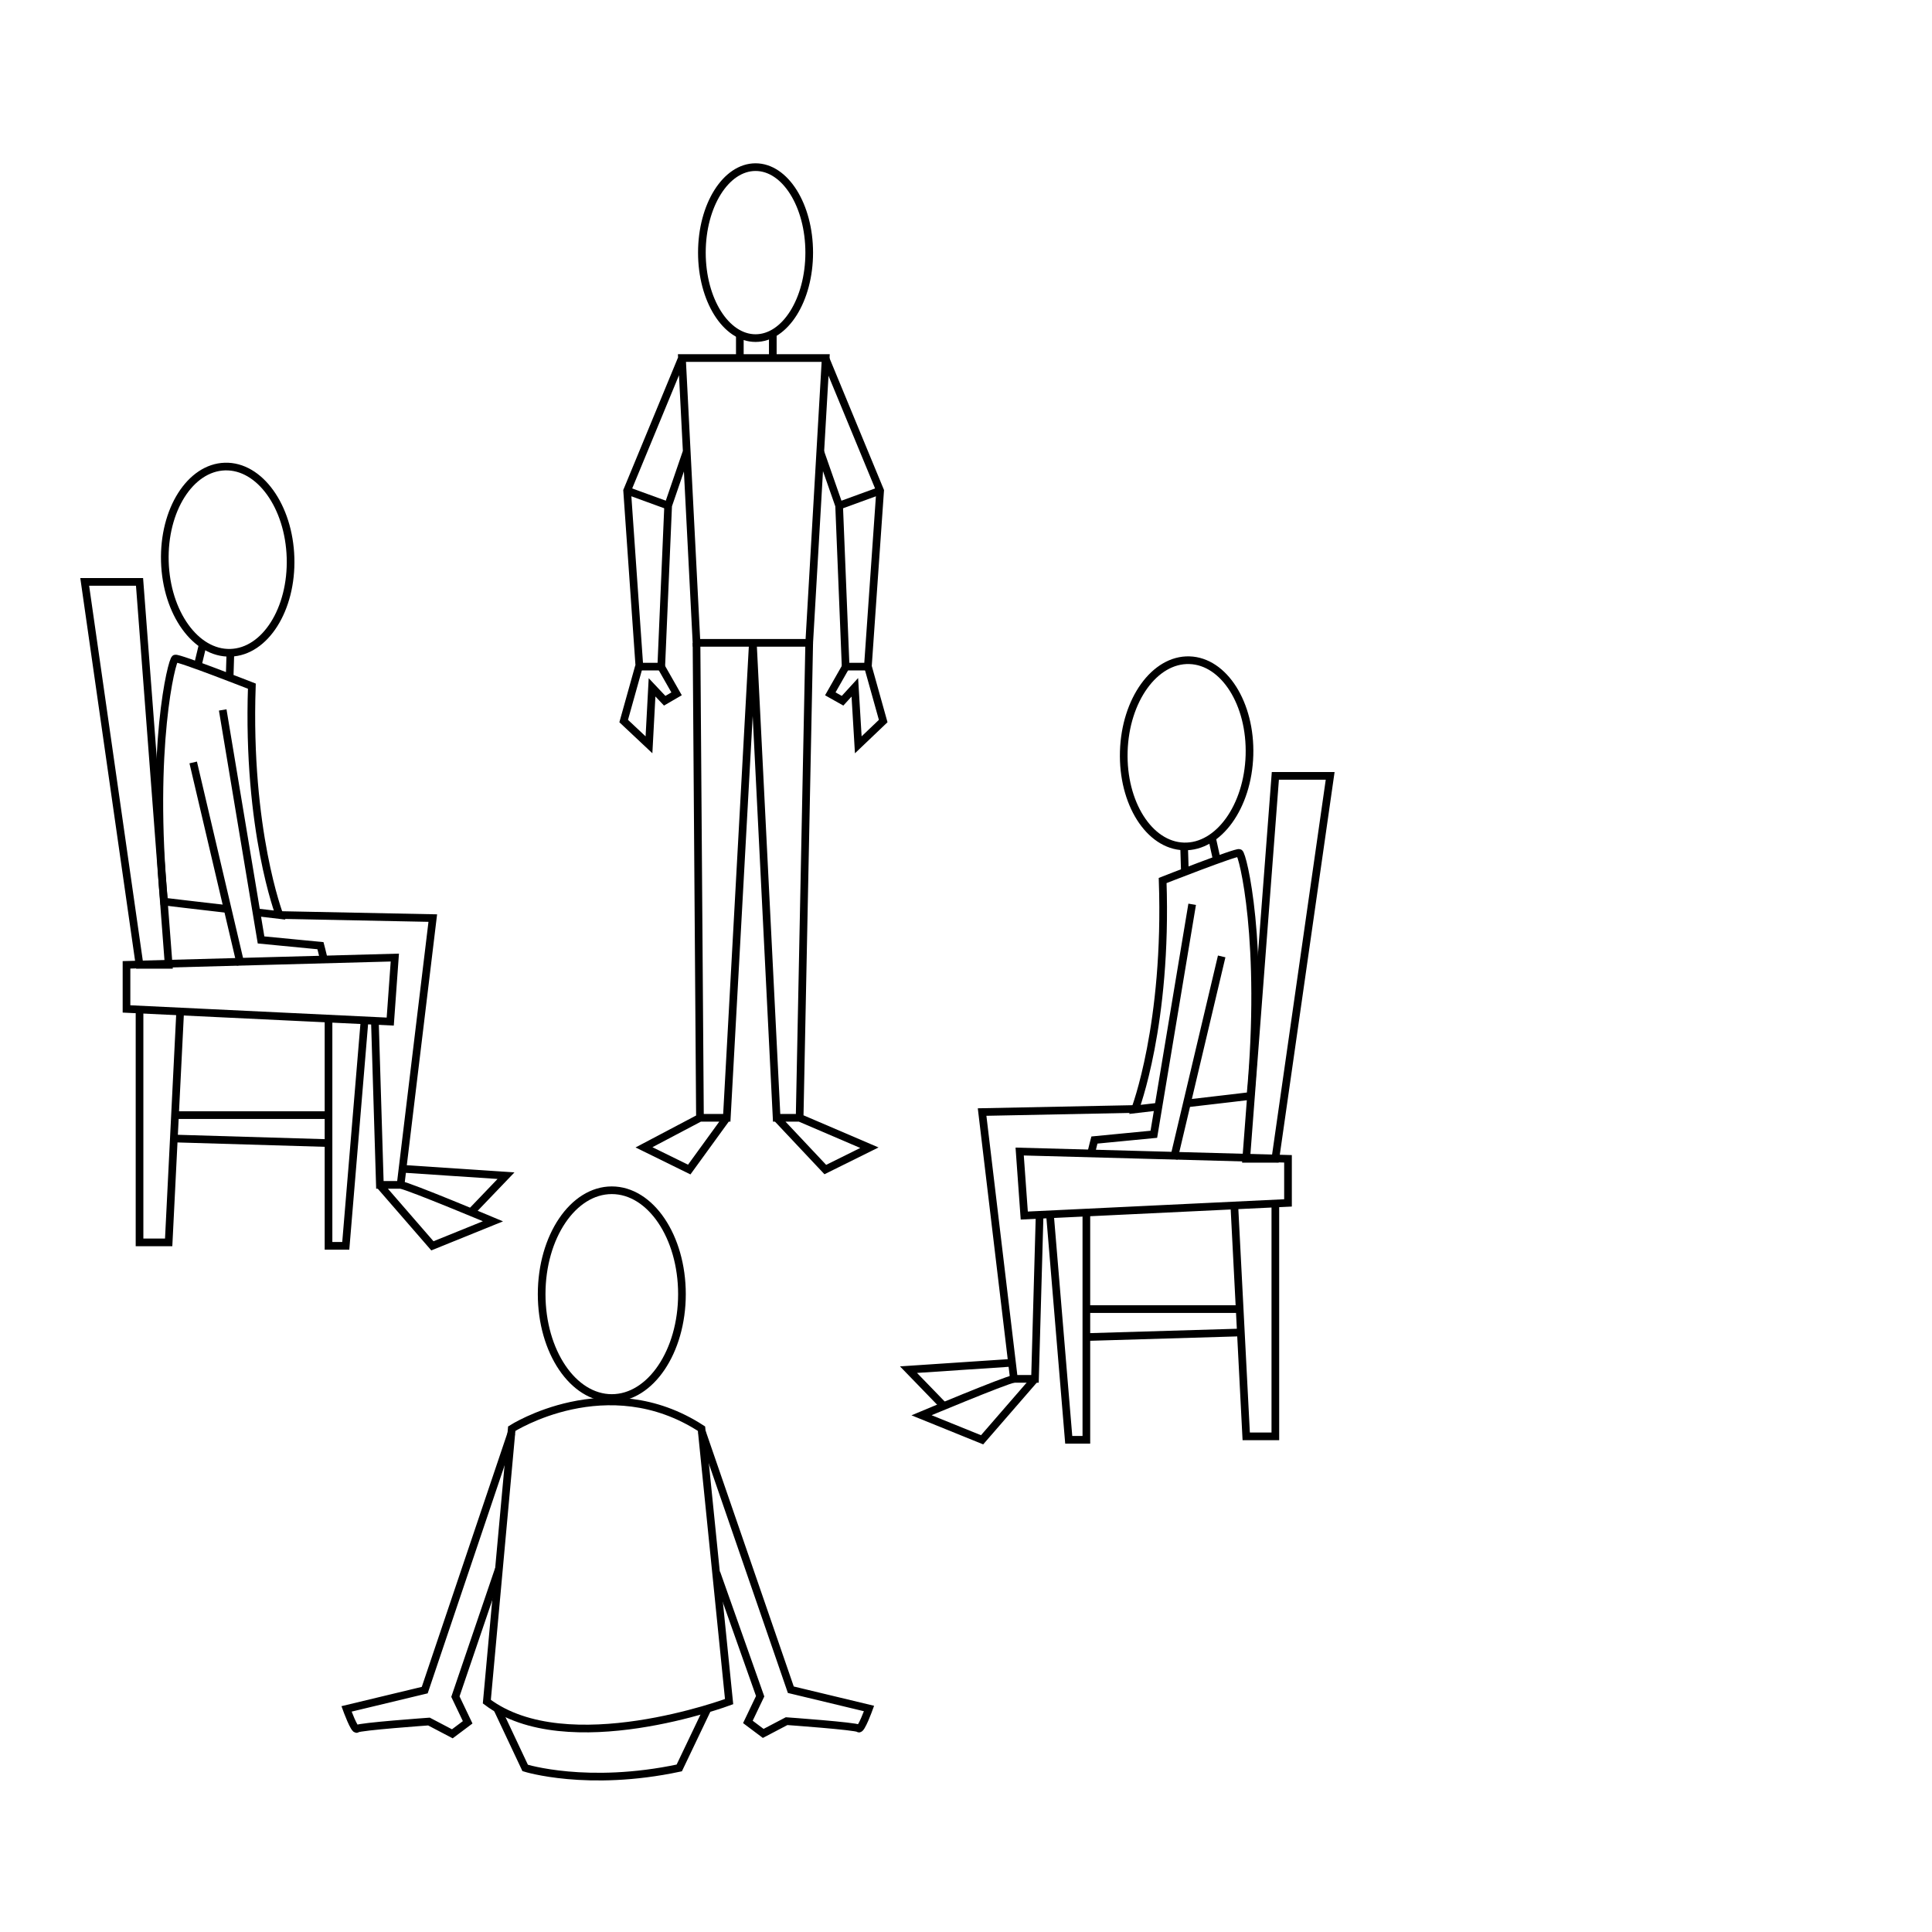 <svg version="1" xmlns="http://www.w3.org/2000/svg" width="504" height="504"><g fill="none" stroke="#000" stroke-width="2" stroke-miterlimit="10"><ellipse cx="197.1" cy="65.9" rx="14" ry="22.3"/><path d="M201.6 87v6.4H193v-6.2m22.4 6.2h-37.5l3.8 74.3h29.4zm-37.5 0L163.6 128l3.2 45.9h5.7l1.8-42 4.8-14"/><path d="M172.4 173.8l4.1 7.2-3.1 1.8-3.3-3.5-.8 15-6.6-6.2 4-14.3m7.6-41.9l-10.7-3.9m51.7-34.6l14.3 34.6-3.2 45.9h-5.8l-1.7-42-4.9-14"/><path d="M220.7 173.8l-4.1 7.2 3.2 1.8 3.2-3.5.9 15 6.5-6.2-4-14.3m-7.5-41.9l10.7-3.9m-18.5 39.7l-2.5 123.9h-6l-6.2-123.9-6.8 123.9h-7l-.9-123.9m26.9 123.9l18.2 7.8-11.5 5.7-12.7-13.5m-13 0l-9.8 13.5-11.8-5.8 14.6-7.7"/><ellipse cx="159.6" cy="337.6" rx="18.3" ry="27.1"/><path d="M133.5 372.7s24.9-16 49.5 0l7.2 71.2s-42.3 15.8-63.2 0l6.5-71.2z"/><path d="M129.7 445.7l7.3 15.5s16.2 5.1 40.2 0l7.4-15.5m-51.2-71.8l-22.6 67-20.4 4.9s2.1 5.8 2.7 5.2c.6-.6 18.8-1.9 18.8-1.9l6.1 3.2 4-3-3.2-6.7 11.3-33.2m53-35.9l23.2 67.3 20.4 4.9s-2.1 5.8-2.7 5.2-18.8-1.9-18.8-1.9l-6.1 3.2-4-3 3.2-6.7-11.4-32.2m145.8-207.9l-7.6 99.9h7.6l14.3-99.9z"/><path d="M336 302.3l-70-1.9 1.2 16.7 68.8-3.3zm-62.1 14.5l4.9 58.8h4.6v-58.5m49.3-3.1v60.7h-7.6l-3.1-60.2m-38.6 27h40m-40 7.3l40.3-1.2"/><ellipse transform="rotate(-88.297 309.586 196.532) scale(1)" cx="309.6" cy="196.5" rx="24.3" ry="16.4"/><path d="M302.1 288.7c-3.5.4-6 .7-6 .7s8.5-22.1 7.2-59.7c0 0 19.1-7.5 20-7.2s6.6 23.3 2.9 63.4c0 0-8.3 1-16.2 1.9"/><path d="M311 235.9l-10 60-15.5 1.5s-.4 1.5-.8 3.2m21.5 1.7l12.5-52.8"/><path d="M296.1 289.3l-39.9.8 8.3 69.6h5.5l1.2-42.6"/><path d="M264.5 359.7c-2.4.4-24.1 9.5-24.1 9.5l15.8 6.4 13.8-15.9"/><path d="M264 355.5l-27 1.8 9.2 9.5m62.7-145.9l.2 6.6m7.1-8.8l1.1 5"/><ellipse transform="rotate(-1.7 59.414 146.01) scale(1)" cx="59.4" cy="146" rx="16.4" ry="24.3"/><path d="M52.9 168.1l-1.2 5m8.4-2.8l-.2 6.5m7 61.2c3.5.4 6 .7 6 .7s-8.5-22.1-7.2-59.7c0 0-19.1-7.5-20-7.2s-6.6 23.3-2.9 63.4c0 0 8.3 1 16.2 1.9"/><path d="M58.1 185.2l10 60 15.5 1.5s.4 1.5.8 3.2m-21.6 1.8l-12.4-52.8"/><path d="M72.9 238.7l40 .8-8.4 69.6h-5.4l-1.3-42.6m6.7 42.6c2.4.4 24.1 9.5 24.1 9.5l-15.8 6.4L99 309.1"/><path d="M105 304.9l27 1.8-9.1 9.5M36.4 151.8l7.6 99.9h-7.6l-14.3-99.9z"/><path d="M33 251.7l70-1.9-1.2 16.7-68.8-3.3zm62.1 14.5L90.2 325h-4.5v-58.5"/><path d="M36.4 263.3v60.8H44l3-60.2m38.7 27H45.6m40.1 7.3L45.3 297"/></g></svg>